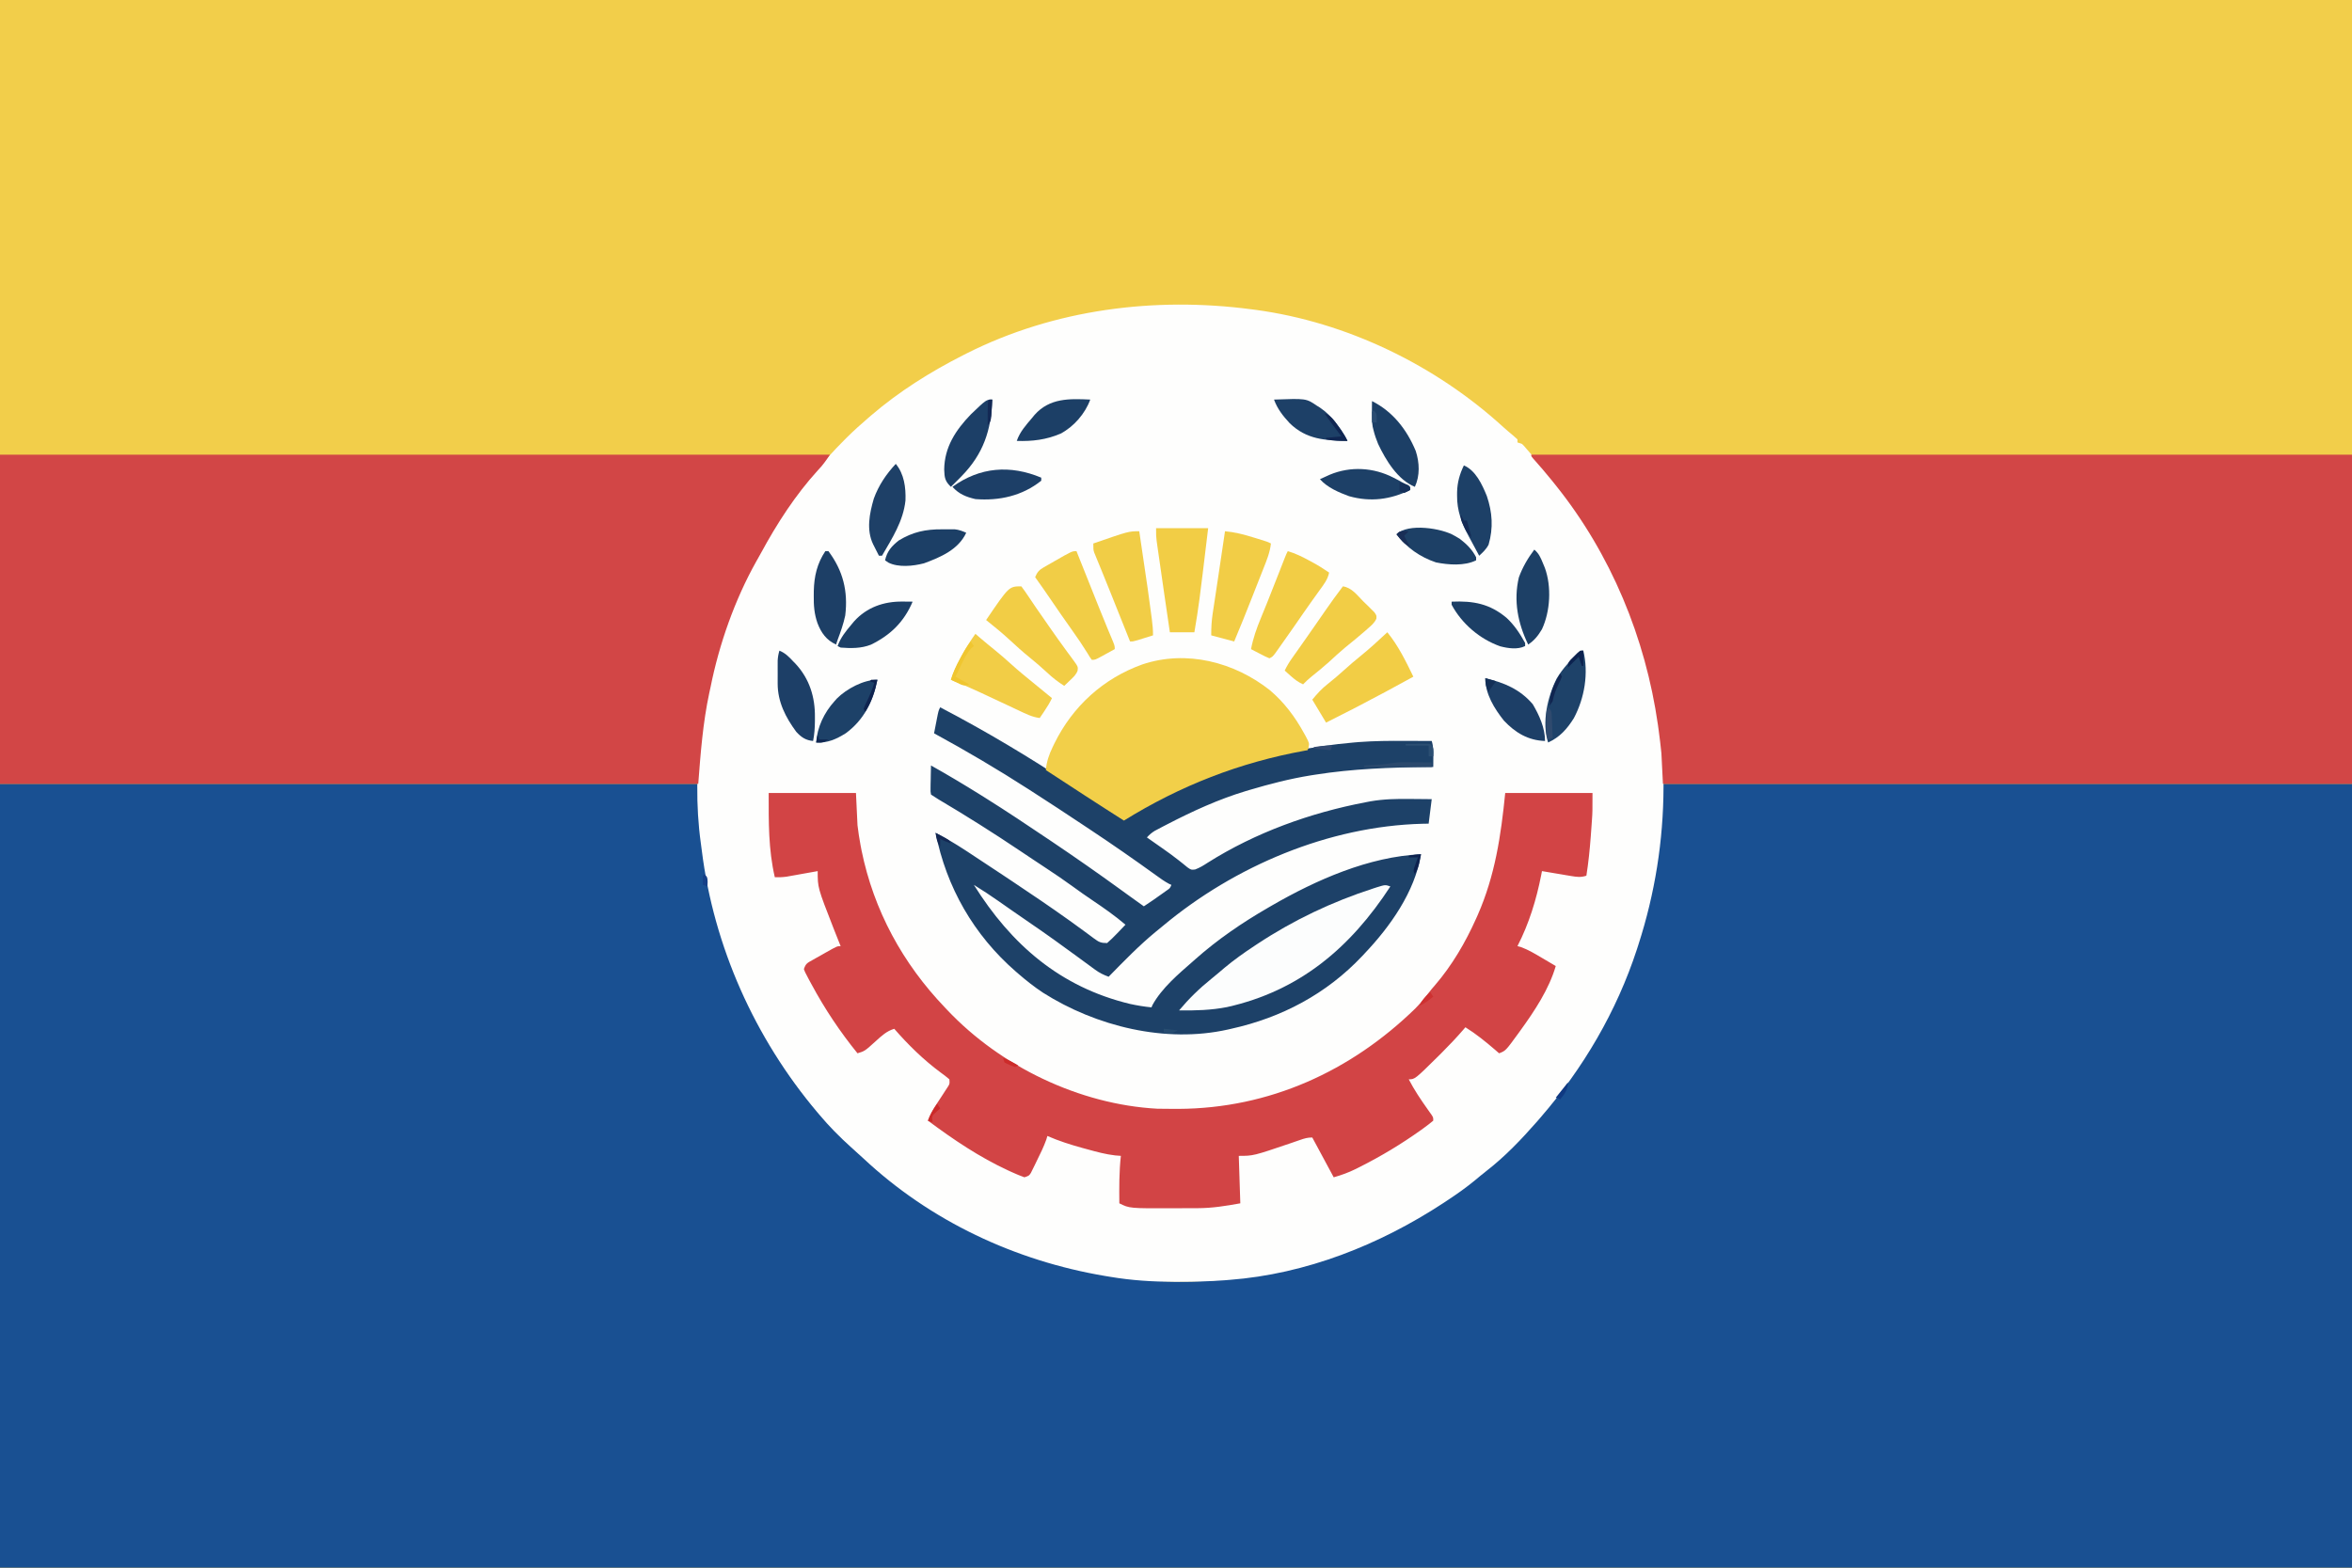 <?xml version="1.0" encoding="UTF-8"?>
<svg version="1.1" xmlns="http://www.w3.org/2000/svg" width="1536" height="1024">
<rect width="100%" height="100%" fill="#808080" stroke="none"/>
<path d="M0 0 C506.88 0 1013.76 0 1536 0 C1536 337.92 1536 675.84 1536 1024 C1029.12 1024 522.24 1024 0 1024 C0 686.08 0 348.16 0 0 Z " fill="#F2CE4A" transform="translate(0,0)"/>
<path d="M0 0 C150.48 0 300.96 0 456 0 C456.66 10.56 457.32 21.12 458 32 C466.719 111.718 501.904 190.97 563.605 243.941 C565.414 245.496 567.205 247.07 568.988 248.652 C598.229 274.447 632.493 293.576 669 307 C670.194 307.448 670.194 307.448 671.413 307.904 C690.172 314.87 710.213 319.149 730 322 C730.674 322.103 731.347 322.206 732.042 322.312 C792.935 331.262 857.443 318.515 912 291 C913.227 290.382 913.227 290.382 914.479 289.752 C935.94 278.77 956.777 264.676 974.488 248.301 C976.542 246.419 978.625 244.595 980.734 242.777 C992.102 232.853 1002.808 221.971 1012 210 C1012.849 208.95 1013.701 207.902 1014.555 206.855 C1063.154 146.927 1081.266 75.75 1086 0 C1234.5 0 1383 0 1536 0 C1536 168.96 1536 337.92 1536 512 C1029.12 512 522.24 512 0 512 C0 343.04 0 174.08 0 0 Z " fill="#195092" transform="translate(0,512)"/>
<path d="M0 0 C0.999 0.129 1.997 0.257 3.026 0.39 C62.619 8.441 120.481 36.522 164.695 76.922 C166.797 78.817 168.945 80.634 171.125 82.438 C172.074 83.283 173.023 84.129 174 85 C174 85.66 174 86.32 174 87 C174.99 87.33 175.98 87.66 177 88 C178.473 89.461 178.473 89.461 180.062 91.375 C182.832 94.653 185.687 97.809 188.625 100.938 C194.691 107.594 200.097 114.721 205.469 121.942 C206.422 123.224 207.38 124.502 208.344 125.776 C231.538 156.455 247.246 192.266 258 229 C258.199 229.68 258.399 230.36 258.604 231.06 C261.226 240.224 262.921 249.568 264.625 258.938 C264.935 260.634 264.935 260.634 265.25 262.364 C268.017 278.072 269.411 293.428 269.375 309.375 C269.375 310.255 269.375 311.135 269.374 312.042 C269.291 347.145 263.786 381.581 253 415 C252.681 415.994 252.362 416.989 252.033 418.013 C238.76 458.644 216.96 495.779 189 528 C188.318 528.795 187.636 529.591 186.934 530.41 C176.792 541.981 165.869 553.481 153.681 562.904 C151.038 564.97 148.467 567.105 145.895 569.258 C140.354 573.797 134.6 577.869 128.625 581.812 C127.588 582.499 126.55 583.186 125.482 583.893 C83.885 611.145 35.909 630.187 -14 634 C-15.062 634.085 -16.123 634.171 -17.217 634.259 C-27.275 635.007 -37.292 635.243 -47.375 635.25 C-48.206 635.251 -49.036 635.251 -49.892 635.252 C-64.116 635.234 -77.955 634.373 -92 632 C-93.045 631.828 -94.09 631.657 -95.166 631.48 C-153.985 621.609 -209.536 595.548 -253.191 554.625 C-255.822 552.166 -258.494 549.765 -261.188 547.375 C-268.619 540.694 -275.585 533.662 -282 526 C-282.443 525.476 -282.886 524.952 -283.342 524.413 C-324.133 476.001 -350.886 416.281 -358.708 353.337 C-358.898 351.813 -359.099 350.29 -359.312 348.768 C-362.716 324.35 -362.194 298.415 -359 274 C-358.903 273.224 -358.807 272.449 -358.708 271.65 C-351.616 216.189 -328.288 161.945 -294 118 C-293.37 117.188 -292.739 116.376 -292.09 115.539 C-290.089 113 -288.054 110.495 -286 108 C-285.377 107.239 -285.377 107.239 -284.741 106.463 C-278.733 99.167 -272.43 92.25 -265.75 85.562 C-265.101 84.913 -264.452 84.263 -263.783 83.593 C-259.345 79.206 -254.74 75.058 -250 71 C-249.425 70.502 -248.85 70.004 -248.257 69.491 C-229.937 53.75 -209.5 40.925 -188 30 C-187.187 29.587 -186.374 29.173 -185.537 28.748 C-128.345 0 -63.077 -8.259 0 0 Z " fill="#FEFEFD" transform="translate(817,202)"/>
<path d="M0 0 C178.86 0 357.72 0 542 0 C539.325 4.012 537.332 6.862 534.125 10.188 C519.497 26.19 507.377 45.049 497.057 64.066 C496.061 65.889 495.04 67.695 494.012 69.5 C479.891 94.607 469.636 123.761 464 152 C463.609 153.771 463.609 153.771 463.211 155.578 C459.009 175.186 457.539 194.997 456 215 C305.52 215 155.04 215 0 215 C0 144.05 0 73.1 0 0 Z " fill="#D24646" transform="translate(0,297)"/>
<path d="M0 0 C176.88 0 353.76 0 536 0 C536 70.95 536 141.9 536 215 C387.5 215 239 215 86 215 C85.67 208.4 85.34 201.8 85 195 C84.486 190.055 83.937 185.168 83.25 180.25 C83.074 178.974 82.897 177.698 82.716 176.384 C74.593 119.552 52.005 64.887 16 20 C15.216 19.023 14.432 18.046 13.625 17.039 C9.6 12.076 5.49 7.211 1.215 2.461 C0 1 0 1 0 0 Z " fill="#D24646" transform="translate(1000,297)"/>
<path d="M0 0 C18.81 0 37.62 0 57 0 C57.495 10.395 57.495 10.395 58 21 C58.557 25.46 59.147 29.735 60 34.125 C60.323 35.806 60.323 35.806 60.652 37.521 C68.653 76.7 87.485 111.254 115 140 C115.781 140.83 115.781 140.83 116.577 141.676 C151.398 178.557 202.953 203.47 253.81 206.205 C257.688 206.302 261.558 206.329 265.438 206.312 C266.47 206.31 266.47 206.31 267.524 206.307 C326.904 206.045 380.125 181.805 422.318 140.702 C426.23 136.744 429.595 132.389 433 128 C434.05 126.784 434.05 126.784 435.121 125.543 C446.259 112.618 455.045 97.544 462 82 C462.502 80.878 462.502 80.878 463.015 79.733 C474.355 53.934 478.204 27.956 481 0 C499.81 0 518.62 0 538 0 C538 12.401 538 12.401 537.633 17.672 C537.513 19.401 537.513 19.401 537.39 21.165 C537.303 22.348 537.215 23.531 537.125 24.75 C537.036 25.977 536.947 27.204 536.856 28.468 C536.211 37.033 535.356 45.517 534 54 C530.47 55.185 527.783 54.836 524.141 54.223 C523.026 54.039 521.911 53.855 520.762 53.666 C519.603 53.467 518.444 53.268 517.25 53.062 C516.076 52.867 514.901 52.672 513.691 52.471 C510.793 51.988 507.896 51.497 505 51 C504.747 52.304 504.747 52.304 504.49 53.634 C501.289 69.861 496.546 85.264 489 100 C489.786 100.214 490.573 100.428 491.383 100.648 C496.212 102.453 500.451 105 504.875 107.625 C506.194 108.398 506.194 108.398 507.539 109.188 C509.696 110.453 511.849 111.724 514 113 C509.653 128.042 500.125 142.397 491 155 C490.557 155.614 490.114 156.229 489.658 156.862 C481.273 168.39 481.273 168.39 477 170 C476.166 169.276 475.332 168.551 474.473 167.805 C468.225 162.422 462.012 157.375 455 153 C454.59 153.48 454.181 153.959 453.759 154.453 C449.277 159.646 444.602 164.591 439.75 169.438 C438.64 170.546 438.64 170.546 437.508 171.677 C422.013 187 422.013 187 418 187 C421.588 193.929 425.83 200.238 430.341 206.59 C430.812 207.26 431.284 207.93 431.77 208.621 C432.199 209.224 432.628 209.826 433.07 210.447 C434 212 434 212 434 214 C431.977 215.706 429.956 217.267 427.812 218.812 C427.146 219.295 426.48 219.777 425.793 220.273 C413.17 229.263 399.968 237.225 386.125 244.188 C385.216 244.645 384.307 245.103 383.371 245.574 C378.507 247.959 374.328 249.478 369 251 C364.38 242.42 359.76 233.84 355 225 C351.869 225 349.958 225.584 347.02 226.609 C346.027 226.95 345.035 227.291 344.013 227.643 C342.957 228.008 341.901 228.373 340.812 228.75 C316.519 237 316.519 237 307 237 C307.33 247.23 307.66 257.46 308 268 C298.507 269.726 289.683 271.154 280.102 271.168 C279.268 271.171 278.434 271.175 277.575 271.178 C275.815 271.183 274.055 271.185 272.295 271.185 C269.667 271.187 267.039 271.206 264.41 271.225 C235.639 271.32 235.639 271.32 229 268 C228.902 257.616 228.844 247.338 230 237 C228.167 236.853 228.167 236.853 226.297 236.703 C220.118 236.012 214.233 234.394 208.25 232.75 C207.103 232.439 205.956 232.127 204.774 231.806 C196.976 229.65 189.417 227.258 182 224 C181.772 224.777 181.544 225.555 181.309 226.355 C179.572 231.192 177.347 235.714 175.062 240.312 C174.62 241.231 174.177 242.149 173.721 243.096 C173.288 243.968 172.856 244.84 172.41 245.738 C171.824 246.93 171.824 246.93 171.227 248.146 C170 250 170 250 167 251 C164.221 249.995 161.615 248.92 158.938 247.688 C157.746 247.147 157.746 247.147 156.531 246.596 C137.584 237.837 120.705 226.415 104 214 C105.288 210.534 106.794 207.551 108.82 204.461 C109.623 203.22 109.623 203.22 110.441 201.953 C111.57 200.225 112.7 198.499 113.832 196.773 C114.364 195.948 114.897 195.123 115.445 194.273 C115.935 193.525 116.425 192.777 116.93 192.005 C118.235 189.938 118.235 189.938 118 187 C116.14 185.396 114.307 183.982 112.312 182.562 C101.029 174.197 91.22 164.573 82 154 C76.986 155.519 73.798 158.559 70 162 C62.763 168.557 62.763 168.557 58 170 C46.495 155.805 36.664 141.089 28 125 C27.437 123.969 26.873 122.938 26.293 121.875 C23.684 116.93 23.684 116.93 23 115 C24.242 111.274 25.271 110.975 28.621 109.082 C29.556 108.55 30.492 108.019 31.455 107.471 C32.931 106.65 32.931 106.65 34.438 105.812 C35.418 105.254 36.398 104.695 37.408 104.119 C44.716 100 44.716 100 47 100 C46.792 99.499 46.585 98.997 46.371 98.48 C45.224 95.663 44.109 92.833 43 90 C42.732 89.319 42.464 88.637 42.188 87.936 C32 61.841 32 61.841 32 51 C31.329 51.121 30.659 51.242 29.968 51.367 C26.917 51.916 23.865 52.458 20.812 53 C19.757 53.191 18.702 53.382 17.615 53.578 C16.594 53.759 15.572 53.939 14.52 54.125 C13.113 54.376 13.113 54.376 11.679 54.633 C9.08 54.989 6.619 55.066 4 55 C-0.24 36.641 0 19.043 0 0 Z " fill="#D24445" transform="translate(502,518)"/>
<path d="M0 0 C29.556 15.455 58.227 32.538 86 51 C86.641 51.426 87.282 51.852 87.942 52.291 C98.305 59.178 108.656 66.084 119 73 C119.864 72.502 120.728 72.003 121.619 71.49 C167.934 44.847 216.449 27.56 270 23 C271.13 22.904 272.261 22.807 273.425 22.708 C283.607 21.932 293.733 21.883 303.938 21.938 C305.604 21.943 307.27 21.947 308.936 21.951 C312.957 21.962 316.979 21.979 321 22 C322.135 25.61 322.1 28.984 322.062 32.75 C322.053 33.92 322.044 35.091 322.035 36.297 C322.018 37.635 322.018 37.635 322 39 C320.26 39.014 320.26 39.014 318.485 39.028 C293.736 39.261 269.472 40.148 245 44 C243.985 44.159 242.97 44.317 241.924 44.481 C228.367 46.675 215.156 50.089 202 54 C201.226 54.229 200.452 54.458 199.654 54.694 C181.767 60.086 164.813 67.857 148.25 76.438 C147.267 76.946 146.285 77.454 145.273 77.977 C144.363 78.458 143.453 78.938 142.516 79.434 C141.714 79.857 140.913 80.28 140.087 80.717 C138.066 81.96 136.59 83.251 135 85 C135.452 85.316 135.904 85.633 136.37 85.959 C138.498 87.45 140.624 88.944 142.75 90.438 C143.521 90.977 144.292 91.517 145.087 92.073 C148.662 94.588 152.202 97.117 155.625 99.836 C156.656 100.653 157.688 101.47 158.75 102.312 C159.652 103.051 160.555 103.79 161.484 104.551 C163.874 106.217 163.874 106.217 166.477 105.945 C169.495 104.815 171.928 103.331 174.625 101.562 C205.876 81.802 241.763 68.885 278 62 C278.98 61.812 279.96 61.623 280.969 61.429 C289.611 59.923 298.061 59.763 306.812 59.875 C308.199 59.885 309.585 59.894 310.971 59.902 C314.314 59.926 317.657 59.962 321 60 C320.34 65.28 319.68 70.56 319 76 C317.618 76.026 316.236 76.052 314.812 76.078 C253.699 77.684 192.319 103.7 145.562 142.698 C143.97 144.025 142.36 145.331 140.75 146.637 C129.785 155.667 119.936 165.869 110 176 C106.735 174.79 104.01 173.481 101.207 171.418 C100.504 170.905 99.8 170.392 99.076 169.863 C98.329 169.31 97.582 168.757 96.812 168.188 C95.197 167.006 93.581 165.825 91.965 164.645 C91.141 164.039 90.317 163.434 89.468 162.811 C79.545 155.53 69.574 148.325 59.408 141.388 C55.312 138.592 51.233 135.773 47.168 132.934 C46.149 132.222 45.129 131.51 44.079 130.777 C42.074 129.376 40.07 127.973 38.068 126.569 C32.797 122.889 27.486 119.351 22 116 C46.375 154.943 78.294 182.745 123.938 193.75 C128.616 194.772 133.236 195.533 138 196 C138.331 195.211 138.331 195.211 138.668 194.406 C144.802 183.325 155.571 174.246 165 166 C165.511 165.546 166.022 165.091 166.549 164.623 C181.126 151.684 197.146 140.745 214 131 C214.83 130.517 215.659 130.034 216.514 129.536 C245.511 112.773 279.989 97.498 314 96 C309.968 120.637 293.805 143.323 277 161 C276.499 161.534 275.997 162.068 275.481 162.618 C252.254 187.219 222.95 202.72 190 210 C189.287 210.164 188.575 210.327 187.84 210.496 C147.159 219.576 101.905 208.472 67.153 186.423 C61.458 182.659 56.163 178.458 51 174 C50.473 173.546 49.947 173.093 49.404 172.625 C21.934 148.713 4.107 117.676 -3 82 C3.495 85.325 9.674 88.998 15.781 92.98 C16.884 93.697 16.884 93.697 18.01 94.428 C25.635 99.394 33.216 104.427 40.784 109.479 C43.064 111.001 45.345 112.52 47.627 114.039 C59.903 122.221 72.12 130.487 84.125 139.062 C84.72 139.488 85.315 139.913 85.929 140.351 C88.921 142.489 91.89 144.656 94.844 146.848 C95.477 147.312 96.109 147.777 96.761 148.256 C97.974 149.147 99.182 150.046 100.383 150.953 C103.646 153.339 104.811 154 109 154 C111.235 152.054 113.229 150.146 115.25 148 C115.804 147.428 116.359 146.855 116.93 146.266 C118.296 144.853 119.649 143.427 121 142 C114.083 136.115 106.743 130.988 99.218 125.921 C94.96 123.049 90.765 120.117 86.625 117.078 C81.004 112.966 75.247 109.089 69.438 105.25 C67.314 103.841 65.19 102.432 63.066 101.023 C62.033 100.339 60.999 99.654 59.934 98.948 C57.356 97.236 54.783 95.516 52.215 93.789 C34.737 82.043 16.956 70.82 -1.173 60.106 C-2.809 59.115 -4.408 58.061 -6 57 C-6.341 55.029 -6.341 55.029 -6.293 52.648 C-6.283 51.798 -6.274 50.947 -6.264 50.07 C-6.239 49.181 -6.213 48.291 -6.188 47.375 C-6.174 46.478 -6.16 45.581 -6.146 44.656 C-6.111 42.437 -6.062 40.219 -6 38 C4.829 44.076 15.464 50.43 26 57 C26.858 57.535 27.716 58.07 28.6 58.621 C43.099 67.702 57.319 77.183 71.5 86.75 C72.341 87.317 73.183 87.884 74.05 88.469 C88.747 98.384 103.278 108.521 117.625 118.938 C119.075 119.988 120.526 121.039 121.977 122.09 C122.647 122.576 123.318 123.061 124.009 123.562 C126.997 125.72 129.998 127.861 133 130 C137.014 127.396 140.923 124.661 144.812 121.875 C145.768 121.192 146.723 120.509 147.707 119.805 C150.075 118.204 150.075 118.204 151 116 C150.468 115.76 149.935 115.52 149.387 115.273 C146.337 113.646 143.601 111.655 140.812 109.625 C126.784 99.495 112.605 89.63 98.188 80.062 C96.595 79.004 95.003 77.945 93.41 76.886 C82.321 69.517 71.209 62.185 60 55 C59.268 54.528 58.536 54.056 57.781 53.57 C37.658 40.613 17.025 28.433 -4 17 C-3.524 14.541 -3.045 12.083 -2.562 9.625 C-2.428 8.926 -2.293 8.228 -2.154 7.508 C-1.113 2.227 -1.113 2.227 0 0 Z " fill="#1D4168" transform="translate(614,462)"/>
<path d="M0 0 C9.367 7.963 16.397 17.427 22.277 28.148 C22.629 28.78 22.98 29.411 23.342 30.061 C25.691 34.552 25.691 34.552 25.171 37.287 C24.883 38.177 24.883 38.177 24.59 39.086 C23.974 39.196 23.358 39.305 22.723 39.418 C-19.825 47.124 -58.736 62.315 -95.41 85.086 C-112.521 74.258 -129.456 63.156 -146.41 52.086 C-145.88 46.446 -144.364 42.046 -141.91 36.961 C-141.556 36.22 -141.201 35.48 -140.836 34.717 C-128.846 10.379 -108.952 -7.733 -83.41 -16.914 C-54.596 -26.592 -23.215 -18.437 0 0 Z " fill="#F2CF49" transform="translate(829.41,450.914)"/>
<path d="M0 0 C-26.105 40.12 -59.432 68.274 -106.625 78.812 C-117.183 80.88 -127.276 81.118 -138 81 C-131.552 73.294 -124.789 66.687 -116.949 60.387 C-113.965 57.972 -111.047 55.49 -108.125 53 C-102.014 47.914 -95.638 43.367 -89 39 C-88.321 38.549 -87.642 38.098 -86.943 37.633 C-63.264 21.98 -38.129 10.061 -11.125 1.312 C-9.948 0.928 -9.948 0.928 -8.747 0.536 C-3.373 -1.124 -3.373 -1.124 0 0 Z " fill="#FCFDFD" transform="translate(908,579)"/>
<path d="M0 0 C11.22 0 22.44 0 34 0 C27.986 50.081 27.986 50.081 25 68 C19.72 68 14.44 68 9 68 C8.038 61.439 7.078 54.878 6.119 48.316 C5.794 46.091 5.468 43.865 5.142 41.639 C2.018 20.324 2.018 20.324 0.773 11.254 C0.621 10.145 0.468 9.036 0.31 7.893 C0 5 0 5 0 0 Z " fill="#F2CD45" transform="translate(755,345)"/>
<path d="M0 0 C7.208 8.782 12.053 18.843 17 29 C4.956 35.657 -7.153 42.175 -19.375 48.5 C-21.075 49.38 -21.075 49.38 -22.81 50.278 C-28.52 53.225 -34.244 56.143 -40 59 C-42.97 54.05 -45.94 49.1 -49 44 C-45.482 39.779 -42.961 36.942 -38.812 33.688 C-35.103 30.723 -31.505 27.703 -28 24.5 C-24.625 21.423 -21.182 18.489 -17.625 15.625 C-11.504 10.678 -5.75 5.368 0 0 Z " fill="#F2CD45" transform="translate(906,413)"/>
<path d="M0 0 C6.417 0.598 12.231 2.087 18.375 4 C19.276 4.273 20.177 4.547 21.105 4.828 C27.674 6.837 27.674 6.837 30 8 C29.364 13.802 27.279 18.849 25.141 24.227 C24.754 25.211 24.368 26.195 23.97 27.209 C22.736 30.35 21.493 33.487 20.25 36.625 C19.429 38.712 18.609 40.799 17.789 42.887 C13.955 52.633 10.084 62.356 6 72 C1.05 70.68 -3.9 69.36 -9 68 C-9 62.955 -8.79 58.737 -8.047 53.828 C-7.947 53.156 -7.846 52.483 -7.743 51.79 C-7.417 49.609 -7.083 47.43 -6.75 45.25 C-6.523 43.739 -6.296 42.228 -6.07 40.717 C-5.609 37.645 -5.146 34.574 -4.68 31.503 C-3.665 24.796 -2.678 18.085 -1.688 11.375 C-1.358 9.154 -1.029 6.932 -0.699 4.711 C-0.563 3.796 -0.428 2.881 -0.288 1.939 C-0.193 1.299 -0.098 0.659 0 0 Z " fill="#F2CD46" transform="translate(800,347)"/>
<path d="M0 0 C6.014 40.623 6.014 40.623 7.875 54.812 C7.995 55.716 8.114 56.619 8.238 57.549 C8.694 61.102 9 64.403 9 68 C6.876 68.67 4.751 69.336 2.625 70 C1.442 70.371 0.258 70.743 -0.961 71.125 C-4 72 -4 72 -6 72 C-9.203 63.992 -12.406 55.984 -15.609 47.977 C-15.957 47.107 -16.305 46.238 -16.663 45.343 C-17.368 43.579 -18.073 41.815 -18.776 40.051 C-20.602 35.475 -22.444 30.907 -24.316 26.35 C-24.688 25.439 -25.06 24.528 -25.443 23.589 C-26.152 21.851 -26.867 20.115 -27.588 18.382 C-27.905 17.602 -28.222 16.822 -28.549 16.019 C-28.83 15.337 -29.111 14.655 -29.401 13.953 C-30 12 -30 12 -30 8 C-6.906 0 -6.906 0 0 0 Z " fill="#F1CD46" transform="translate(744,347)"/>
<path d="M0 0 C0.21 0.526 0.42 1.052 0.636 1.594 C2.858 7.161 5.082 12.727 7.306 18.292 C8.131 20.359 8.957 22.425 9.781 24.491 C10.98 27.493 12.179 30.495 13.379 33.496 C13.77 34.476 14.162 35.455 14.565 36.464 C16.402 41.052 18.254 45.633 20.152 50.196 C20.645 51.382 20.645 51.382 21.148 52.592 C21.759 54.056 22.373 55.518 22.991 56.979 C25 61.783 25 61.783 25 64 C22.878 65.172 20.752 66.338 18.625 67.5 C18.022 67.834 17.418 68.168 16.797 68.512 C12.227 71 12.227 71 10 71 C8.695 69.191 8.695 69.191 7.125 66.562 C4.043 61.576 0.778 56.773 -2.625 52 C-7.684 44.893 -12.641 37.722 -17.547 30.508 C-20.642 25.963 -23.787 21.462 -27 17 C-25.633 13.718 -24.372 12.284 -21.297 10.527 C-20.563 10.103 -19.83 9.678 -19.074 9.24 C-18.307 8.81 -17.54 8.38 -16.75 7.938 C-15.998 7.504 -15.247 7.07 -14.473 6.623 C-2.92 0 -2.92 0 0 0 Z " fill="#F1CD46" transform="translate(703,360)"/>
<path d="M0 0 C4.848 1.451 9.078 3.472 13.5 5.875 C14.138 6.214 14.776 6.553 15.434 6.902 C19.451 9.063 23.242 11.414 27 14 C26.083 18.505 23.603 21.659 20.938 25.312 C19.847 26.831 18.757 28.351 17.668 29.871 C17.079 30.691 16.491 31.51 15.884 32.355 C11.792 38.1 7.797 43.915 3.785 49.716 C0.436 54.545 -2.939 59.354 -6.359 64.133 C-7.333 65.496 -7.333 65.496 -8.327 66.887 C-10 69 -10 69 -12 70 C-14.82 68.785 -14.82 68.785 -18.125 67.062 C-19.221 66.497 -20.316 65.931 -21.445 65.348 C-22.288 64.903 -23.131 64.458 -24 64 C-22.632 56.822 -20.353 50.427 -17.562 43.688 C-16.668 41.493 -15.775 39.297 -14.883 37.102 C-14.415 35.955 -13.948 34.808 -13.466 33.626 C-10.905 27.292 -8.424 20.926 -5.938 14.562 C-5.01 12.188 -4.082 9.815 -3.152 7.441 C-2.76 6.438 -2.368 5.434 -1.965 4.401 C-1 2 -1 2 0 0 Z " fill="#F2CD45" transform="translate(841,360)"/>
<path d="M0 0 C0.928 0.804 1.856 1.609 2.812 2.438 C5.935 5.119 9.114 7.723 12.312 10.312 C15.965 13.287 19.518 16.328 23 19.5 C28.172 24.206 33.562 28.606 39 33 C41.065 34.685 43.126 36.374 45.188 38.062 C46.109 38.817 47.031 39.571 47.98 40.348 C48.647 40.893 49.313 41.438 50 42 C48.532 45.107 46.8 47.905 44.875 50.75 C44.336 51.549 43.797 52.348 43.242 53.172 C42.832 53.775 42.422 54.378 42 55 C36.883 54.352 32.572 52.104 27.965 49.922 C27.09 49.513 26.216 49.105 25.315 48.684 C22.52 47.378 19.729 46.064 16.938 44.75 C13.281 43.033 9.624 41.32 5.965 39.609 C5.091 39.201 4.218 38.792 3.317 38.371 C-3.054 35.405 -9.468 32.597 -16 30 C-14.49 25.295 -12.601 21.025 -10.25 16.688 C-9.899 16.033 -9.547 15.379 -9.186 14.705 C-6.41 9.603 -3.381 4.726 0 0 Z " fill="#F2CD46" transform="translate(637,414)"/>
<path d="M0 0 C5.832 0.866 9.336 5.824 13.312 9.812 C14.161 10.633 15.01 11.453 15.885 12.299 C16.682 13.094 17.479 13.888 18.301 14.707 C19.035 15.434 19.769 16.161 20.525 16.909 C22 19 22 19 21.864 21.127 C20.541 23.995 18.485 25.612 16.125 27.688 C15.387 28.341 15.387 28.341 14.635 29.008 C10.437 32.697 6.099 36.21 1.75 39.719 C-2.027 42.852 -5.61 46.18 -9.219 49.504 C-12.933 52.837 -16.793 55.971 -20.688 59.09 C-22.577 60.65 -24.312 62.229 -26 64 C-29.239 62.556 -31.62 60.742 -34.25 58.375 C-34.956 57.743 -35.663 57.112 -36.391 56.461 C-36.922 55.979 -37.453 55.497 -38 55 C-36.649 52.153 -35.123 49.614 -33.305 47.043 C-32.49 45.885 -32.49 45.885 -31.658 44.704 C-31.07 43.874 -30.481 43.043 -29.875 42.188 C-28.612 40.395 -27.349 38.602 -26.086 36.809 C-25.422 35.866 -24.758 34.924 -24.073 33.953 C-21.947 30.925 -19.835 27.888 -17.727 24.848 C-17.022 23.831 -16.317 22.814 -15.59 21.767 C-14.228 19.801 -12.867 17.835 -11.507 15.868 C-7.779 10.493 -3.973 5.197 0 0 Z " fill="#F2CD45" transform="translate(877,383)"/>
<path d="M0 0 C1.671 2.216 3.22 4.438 4.75 6.75 C5.745 8.226 6.741 9.701 7.738 11.176 C8.268 11.962 8.797 12.747 9.342 13.557 C12.164 17.715 15.052 21.824 17.938 25.938 C18.52 26.772 19.102 27.607 19.702 28.468 C22.623 32.648 25.574 36.801 28.594 40.91 C29.157 41.684 29.721 42.458 30.301 43.256 C31.368 44.719 32.445 46.174 33.533 47.621 C37.064 52.486 37.064 52.486 36.743 55.079 C35.7 57.776 34.02 59.267 31.938 61.25 C30.837 62.31 30.837 62.31 29.715 63.391 C29.149 63.922 28.583 64.453 28 65 C23.903 62.386 20.368 59.653 16.812 56.312 C13.153 52.93 9.447 49.684 5.562 46.562 C1.036 42.912 -3.24 39.069 -7.493 35.11 C-12.473 30.503 -17.695 26.23 -23 22 C-8.06 0 -8.06 0 0 0 Z " fill="#F2CD45" transform="translate(667,383)"/>
<path d="M0 0 C3.857 1.571 6.178 3.976 9 7 C9.713 7.723 9.713 7.723 10.441 8.461 C19.646 18.315 23.387 30.413 23.188 43.625 C23.187 44.445 23.186 45.265 23.186 46.109 C23.154 50.512 22.876 54.667 22 59 C17.185 58.575 14.174 56.49 11 53 C4.057 43.627 -1.118 33.454 -1.133 21.621 C-1.134 20.618 -1.135 19.614 -1.137 18.58 C-1.133 17.543 -1.129 16.506 -1.125 15.438 C-1.129 14.397 -1.133 13.356 -1.137 12.283 C-1.135 11.281 -1.134 10.279 -1.133 9.246 C-1.132 8.335 -1.131 7.424 -1.129 6.486 C-1.009 4.18 -0.649 2.209 0 0 Z " fill="#1D3F67" transform="translate(509,425)"/>
<path d="M0 0 C0.66 0 1.32 0 2 0 C11.563 12.772 14.905 26.166 13 42 C11.846 47.505 9.981 52.746 8 58 C7.67 58.99 7.34 59.98 7 61 C0.703 58.164 -2.718 53.355 -5.152 46.984 C-7.238 40.989 -7.653 35.499 -7.562 29.188 C-7.556 28.144 -7.549 27.1 -7.542 26.025 C-7.305 16.4 -5.418 8.127 0 0 Z " fill="#1D3F66" transform="translate(539,360)"/>
<path d="M0 0 C2.989 2.534 4.163 5.278 5.625 8.875 C6.05 9.904 6.476 10.932 6.914 11.992 C11.339 24.249 10.443 40.282 5 52 C2.481 56.209 0.093 59.272 -4 62 C-10.739 48.145 -13.693 33.384 -10.086 18.137 C-7.667 11.495 -4.241 5.64 0 0 Z " fill="#1D4066" transform="translate(1002,359)"/>
<path d="M0 0 C0.66 0 1.32 0 2 0 C5.566 14.724 2.845 30.929 -4.195 44.133 C-8.612 51.15 -13.381 56.574 -21 60 C-25.214 46.741 -21.362 30.316 -15.438 18.312 C-11.382 11.362 -5.66 5.66 0 0 Z " fill="#1E4269" transform="translate(1032,425)"/>
<path d="M0 0 C-0.616 19.999 -5.89 35.597 -20 50 C-20.704 50.719 -21.408 51.439 -22.133 52.18 C-23.741 53.801 -25.361 55.409 -27 57 C-30.848 53.319 -31.221 51.028 -31.375 45.688 C-31.226 31.082 -23.877 19.934 -14 9.688 C-3.893 0 -3.893 0 0 0 Z " fill="#1C3F67" transform="translate(648,261)"/>
<path d="M0 0 C5.512 6.671 6.63 15.486 6.328 23.93 C4.893 37.359 -2.349 48.547 -9 60 C-9.66 60 -10.32 60 -11 60 C-11.815 58.397 -12.627 56.793 -13.438 55.188 C-13.89 54.294 -14.342 53.401 -14.809 52.48 C-19.341 43.044 -17.156 32.322 -14.332 22.652 C-11.169 13.98 -6.261 6.719 0 0 Z " fill="#1E4067" transform="translate(585,303)"/>
<path d="M0 0 C13.644 6.822 22.778 18.66 28.562 32.562 C31.042 40.204 31.397 48.634 28 56 C16.677 51.363 9.008 38.545 4 28 C2.778 25.035 1.75 22.117 1 19 C0.814 18.245 0.629 17.489 0.438 16.711 C-0.107 13.338 -0.094 10.103 -0.062 6.688 C-0.053 5.433 -0.044 4.179 -0.035 2.887 C-0.018 1.458 -0.018 1.458 0 0 Z " fill="#1C3F66" transform="translate(896,262)"/>
<path d="M0 0 C7.796 3.353 11.934 12.499 15 20 C18.622 30.693 19.292 40.869 16.145 51.746 C14.617 54.755 12.457 56.72 10 59 C8.214 55.716 6.449 52.422 4.688 49.125 C4.188 48.207 3.688 47.289 3.174 46.344 C-1.444 37.659 -4.578 29.484 -4.438 19.562 C-4.434 18.837 -4.431 18.112 -4.428 17.365 C-4.266 11.071 -2.748 5.681 0 0 Z " fill="#1D4067" transform="translate(956,304)"/>
<path d="M0 0 C1.464 -0.012 1.464 -0.012 2.957 -0.023 C3.902 -0.021 4.847 -0.018 5.82 -0.016 C7.097 -0.012 7.097 -0.012 8.399 -0.009 C11.176 0.281 13.339 1.108 15.875 2.25 C10.754 13.258 -0.842 18.205 -11.707 22.199 C-18.696 24.028 -28.34 25.049 -34.938 21.75 C-35.659 21.255 -36.381 20.76 -37.125 20.25 C-35.818 14.297 -32.795 10.925 -28.125 7.25 C-19.009 1.699 -10.563 -0.084 0 0 Z " fill="#1C3F66" transform="translate(615.125,345.75)"/>
<path d="M0 0 C-2.794 14.044 -8.787 26.196 -20.555 34.887 C-26.733 38.765 -32.553 41.451 -40 41 C-39.314 30.94 -34.727 21.421 -28 14 C-27.473 13.407 -26.946 12.814 -26.402 12.203 C-20.029 5.871 -9.045 0 0 0 Z " fill="#1D4168" transform="translate(573,444)"/>
<path d="M0 0 C1.254 0.009 2.509 0.018 3.801 0.027 C4.753 0.039 5.706 0.051 6.688 0.062 C1.108 13.241 -7.745 21.908 -20.555 28.156 C-26.91 30.67 -33.568 30.566 -40.312 30.062 C-40.972 29.733 -41.633 29.402 -42.312 29.062 C-40.307 23.504 -37.089 19.544 -33.312 15.062 C-32.725 14.354 -32.137 13.645 -31.531 12.914 C-23.212 3.713 -12.151 -0.114 0 0 Z " fill="#1C3F66" transform="translate(589.312,392.938)"/>
<path d="M0 0 C12.229 2.86 22.679 7.216 31 17 C35.275 24.295 39 32.447 39 41 C27.981 40.639 19.636 35.649 12.141 27.695 C5.853 19.778 0 10.339 0 0 Z " fill="#1D3F67" transform="translate(970,443)"/>
<path d="M0 0 C0 0.66 0 1.32 0 2 C-12.39 11.903 -27.423 15.227 -43 14 C-49.198 12.547 -53.671 10.748 -58 6 C-40.074 -6.99 -20.261 -8.48 0 0 Z " fill="#1D3F67" transform="translate(680,312)"/>
<path d="M0 0 C1.093 0.639 2.186 1.279 3.312 1.938 C7.825 5.401 11.385 8.907 14 14 C14 14.66 14 15.32 14 16 C6.392 19.789 -4.087 18.99 -12.238 17.348 C-22.661 13.833 -31.357 7.729 -38 -1 C-30.517 -8.483 -8.154 -4.964 0 0 Z " fill="#1D4066" transform="translate(950,350)"/>
<path d="M0 0 C1.601 0.826 1.601 0.826 3.234 1.668 C5.853 3.067 8.436 4.505 11 6 C11 6.66 11 7.32 11 8 C-1.962 14.313 -14.827 16.047 -28.934 12.121 C-35.641 9.669 -43.193 6.455 -48 1 C-46.627 0.371 -45.251 -0.253 -43.875 -0.875 C-43.109 -1.223 -42.344 -1.571 -41.555 -1.93 C-28.09 -7.571 -12.932 -6.691 0 0 Z " fill="#1D4067" transform="translate(910,312)"/>
<path d="M0 0 C14.196 -0.618 24.857 1.352 35.863 10.559 C40.938 15.251 44.7 20.952 48 27 C48 27.66 48 28.32 48 29 C43.083 31.458 36.876 30.48 31.734 29.164 C18.452 24.474 6.705 14.506 0 2 C0 1.34 0 0.68 0 0 Z " fill="#1C3F66" transform="translate(948,393)"/>
<path d="M0 0 C-3.303 9.14 -10.743 17.712 -19.379 22.25 C-28.782 26.253 -37.849 27.347 -48 27 C-45.901 21.011 -42.072 16.774 -38 12 C-37.452 11.331 -36.904 10.662 -36.34 9.973 C-26.506 -1.069 -13.633 -0.642 0 0 Z " fill="#1C3F66" transform="translate(712,261)"/>
<path d="M0 0 C20.996 -0.769 20.996 -0.769 28 4 C28.668 4.412 29.335 4.825 30.023 5.25 C38.093 10.692 43.353 18.621 48 27 C33.37 26.675 21.214 26.145 10.195 15.375 C5.755 10.572 2.294 6.161 0 0 Z " fill="#1D4067" transform="translate(832,261)"/>
<path d="M0 0 C1.118 0.003 2.237 0.006 3.389 0.01 C4.556 0.018 5.723 0.027 6.926 0.035 C8.105 0.04 9.283 0.044 10.498 0.049 C13.412 0.061 16.325 0.077 19.238 0.098 C19.238 1.088 19.238 2.078 19.238 3.098 C4.718 3.098 -9.802 3.098 -24.762 3.098 C-24.762 2.768 -24.762 2.438 -24.762 2.098 C-23.642 2.037 -22.521 1.976 -21.367 1.914 C-19.895 1.83 -18.422 1.745 -16.949 1.66 C-16.211 1.621 -15.473 1.582 -14.713 1.541 C-9.639 1.243 -5.088 -0.026 0 0 Z " fill="#2B496D" transform="translate(915.762,497.902)"/>
<path d="M0 0 C2.354 2.354 2.279 2.93 2.414 6.133 C2.453 6.938 2.491 7.744 2.531 8.574 C2.562 9.416 2.593 10.258 2.625 11.125 C2.664 11.974 2.702 12.824 2.742 13.699 C2.837 15.799 2.919 17.9 3 20 C2.01 20.33 1.02 20.66 0 21 C-1.641 17.719 -1.143 14.102 -1.125 10.5 C-1.129 9.715 -1.133 8.93 -1.137 8.121 C-1.127 2.253 -1.127 2.253 0 0 Z " fill="#2F4A6E" transform="translate(1011,462)"/>
<path d="M0 0 C0.66 0.99 1.32 1.98 2 3 C1.428 3.49 0.855 3.98 0.266 4.484 C-2.685 7.761 -4.362 11.293 -6.25 15.25 C-6.795 16.368 -6.795 16.368 -7.352 17.508 C-8.242 19.335 -9.122 21.167 -10 23 C-7.03 24.65 -4.06 26.3 -1 28 C-4.642 29.214 -5.332 28.667 -8.688 27.062 C-9.496 26.682 -10.304 26.302 -11.137 25.91 C-11.752 25.61 -12.366 25.309 -13 25 C-11.538 20.108 -9.485 15.838 -7.062 11.375 C-6.541 10.393 -6.541 10.393 -6.01 9.391 C-4.221 6.063 -2.38 2.939 0 0 Z " fill="#F0C630" transform="translate(634,419)"/>
<path d="M0 0 C4.184 1.548 6.042 4.342 8.625 7.875 C9.789 9.449 9.789 9.449 10.977 11.055 C12.55 13.345 13.866 15.477 15 18 C10.167 18.083 5.763 17.953 1 17 C1 16.67 1 16.34 1 16 C4.3 15.67 7.6 15.34 11 15 C10.374 14.169 9.747 13.337 9.102 12.48 C8.276 11.383 7.45 10.285 6.625 9.188 C6.006 8.367 6.006 8.367 5.375 7.529 C3.516 5.056 1.717 2.576 0 0 Z " fill="#102652" transform="translate(865,270)"/>
<path d="M0 0 C1.32 0 2.64 0 4 0 C2.384 7.765 0.284 14.295 -4 21 C-4.33 20.34 -4.66 19.68 -5 19 C-4.074 16.609 -4.074 16.609 -2.688 13.75 C-0.858 9.883 0.778 6.111 2 2 C1.01 1.67 0.02 1.34 -1 1 C-0.67 0.67 -0.34 0.34 0 0 Z " fill="#0F234F" transform="translate(569,444)"/>
<path d="M0 0 C2.625 -0.054 5.249 -0.094 7.875 -0.125 C8.621 -0.142 9.368 -0.159 10.137 -0.176 C12.092 -0.193 14.047 -0.103 16 0 C18 2 18 2 18.125 5.125 C18.084 6.074 18.043 7.022 18 8 C17.01 8 16.02 8 15 8 C15 5.69 15 3.38 15 1 C10.05 1 5.1 1 0 1 C0 0.67 0 0.34 0 0 Z " fill="#2B4E72" transform="translate(918,486)"/>
<path d="M0 0 C0 3.3 0 6.6 0 10 C-0.33 10 -0.66 10 -1 10 C-1.66 8.02 -2.32 6.04 -3 4 C-5.31 6.31 -7.62 8.62 -10 11 C-10 8 -10 8 -8.32 5.957 C-7.234 4.895 -7.234 4.895 -6.125 3.812 C-5.406 3.097 -4.686 2.382 -3.945 1.645 C-2 0 -2 0 0 0 Z " fill="#0C224F" transform="translate(1034,425)"/>
<path d="M0 0 C0.33 0.66 0.66 1.32 1 2 C0.039 4.426 0.039 4.426 -1.375 7.312 C-3.14 10.927 -4.223 14.071 -5 18 C-5.66 18.99 -6.32 19.98 -7 21 C-6.964 12.692 -4.346 6.991 0 0 Z " fill="#102550" transform="translate(1019,440)"/>
<path d="M0 0 C2.938 0.812 2.938 0.812 6 2 C6.33 2.99 6.66 3.98 7 5 C5.188 6.062 5.188 6.062 3 7 C2.01 6.67 1.02 6.34 0 6 C0 4.02 0 2.04 0 0 Z " fill="#153059" transform="translate(914,315)"/>
<path d="M0 0 C2.31 0.66 4.62 1.32 7 2 C6.546 2.598 6.093 3.196 5.625 3.812 C4.367 5.506 3.17 7.245 2 9 C0.502 5.629 0 3.796 0 0 Z " fill="#132F57" transform="translate(970,443)"/>
<path d="M0 0 C0.949 0.041 1.897 0.083 2.875 0.125 C1.39 1.61 1.39 1.61 -0.125 3.125 C1.079 5.619 2.329 7.806 3.875 10.125 C-0.399 8.542 -2.39 5.619 -5.125 2.125 C-3.125 0.125 -3.125 0.125 0 0 Z " fill="#192E56" transform="translate(917.125,346.875)"/>
<path d="M0 0 C0.66 0 1.32 0 2 0 C1.886 2.271 1.758 4.542 1.625 6.812 C1.555 8.077 1.486 9.342 1.414 10.645 C1 14 1 14 -1 17 C-1 1 -1 1 0 0 Z " fill="#132955" transform="translate(646,261)"/>
<path d="M0 0 C0 4.67 -2.175 7.405 -5 11 C-5.99 10.67 -6.98 10.34 -8 10 C-5.36 6.7 -2.72 3.4 0 0 Z " fill="#0F3982" transform="translate(1024,707)"/>
<path d="M0 0 C-0.285 1.418 -0.578 2.834 -0.875 4.25 C-1.037 5.039 -1.2 5.828 -1.367 6.641 C-1.992 8.968 -2.848 10.89 -4 13 C-5 11 -5 11 -4.441 8.836 C-4.151 8.024 -3.861 7.212 -3.562 6.375 C-3.275 5.558 -2.988 4.74 -2.691 3.898 C-2.349 2.959 -2.349 2.959 -2 2 C-3.98 2 -5.96 2 -8 2 C-8 1.67 -8 1.34 -8 1 C-5.237 0.403 -2.84 0 0 0 Z " fill="#0D214E" transform="translate(928,558)"/>
<path d="M0 0 C1.483 0.785 2.961 1.578 4.438 2.375 C5.673 3.036 5.673 3.036 6.934 3.711 C9 5 9 5 10 7 C5.25 5.125 5.25 5.125 3 4 C3 5.65 3 7.3 3 9 C0.875 5.812 0.498 3.735 0 0 Z " fill="#132853" transform="translate(611,544)"/>
<path d="M0 0 C0.66 0.99 1.32 1.98 2 3 C-0.881 5.401 -3.564 7.473 -7 9 C-5.445 5.183 -2.964 2.808 0 0 Z " fill="#CE3131" transform="translate(934,648)"/>
<path d="M0 0 C0.66 1.32 1.32 2.64 2 4 C2.66 4 3.32 4 4 4 C4.99 7.63 5.98 11.26 7 15 C4.305 12.305 3.274 10.86 1.812 7.5 C1.468 6.727 1.124 5.953 0.77 5.156 C0 3 0 3 0 0 Z " fill="#142A55" transform="translate(954,336)"/>
<path d="M0 0 C0.66 0.99 1.32 1.98 2 3 C1.175 3.743 0.35 4.485 -0.5 5.25 C-3.448 7.874 -3.448 7.874 -3 12 C-3.99 11.67 -4.98 11.34 -6 11 C-4.55 6.89 -2.489 3.567 0 0 Z " fill="#CB2A29" transform="translate(612,721)"/>
<path d="M0 0 C-0.33 0.99 -0.66 1.98 -1 3 C-4.63 2.67 -8.26 2.34 -12 2 C-12 1.67 -12 1.34 -12 1 C-7.959 0.366 -4.093 -0.124 0 0 Z " fill="#32496F" transform="translate(870,487)"/>
<path d="M0 0 C3.594 1.335 6.755 2.96 10 5 C9.01 5.495 9.01 5.495 8 6 C4.438 4.75 4.438 4.75 1 3 C0.67 2.01 0.34 1.02 0 0 Z " fill="#CC2B2A" transform="translate(655,691)"/>
<path d="M0 0 C2 2 2 2 2.125 5.125 C2.084 6.074 2.042 7.022 2 8 C1.01 7.67 0.02 7.34 -1 7 C-1.043 5 -1.041 3 -1 1 C-0.67 0.67 -0.34 0.34 0 0 Z " fill="#164088" transform="translate(460,571)"/>
<path d="M0 0 C0.33 0.99 0.66 1.98 1 3 C2.98 3 4.96 3 7 3 C3.772 5.152 2.716 5.201 -1 5 C-0.67 3.35 -0.34 1.7 0 0 Z " fill="#102752" transform="translate(534,480)"/>
<path d="M0 0 C2 2 2 2 2.125 5.125 C2.084 6.074 2.042 7.022 2 8 C1.01 8 0.02 8 -1 8 C-1.042 5.667 -1.041 3.333 -1 1 C-0.67 0.67 -0.34 0.34 0 0 Z " fill="#2A4C72" transform="translate(897,268)"/>
<path d="M0 0 C2.97 0.33 5.94 0.66 9 1 C5.565 3.29 4.015 3.178 0 3 C0 2.01 0 1.02 0 0 Z " fill="#274C70" transform="translate(760,672)"/>
</svg>
